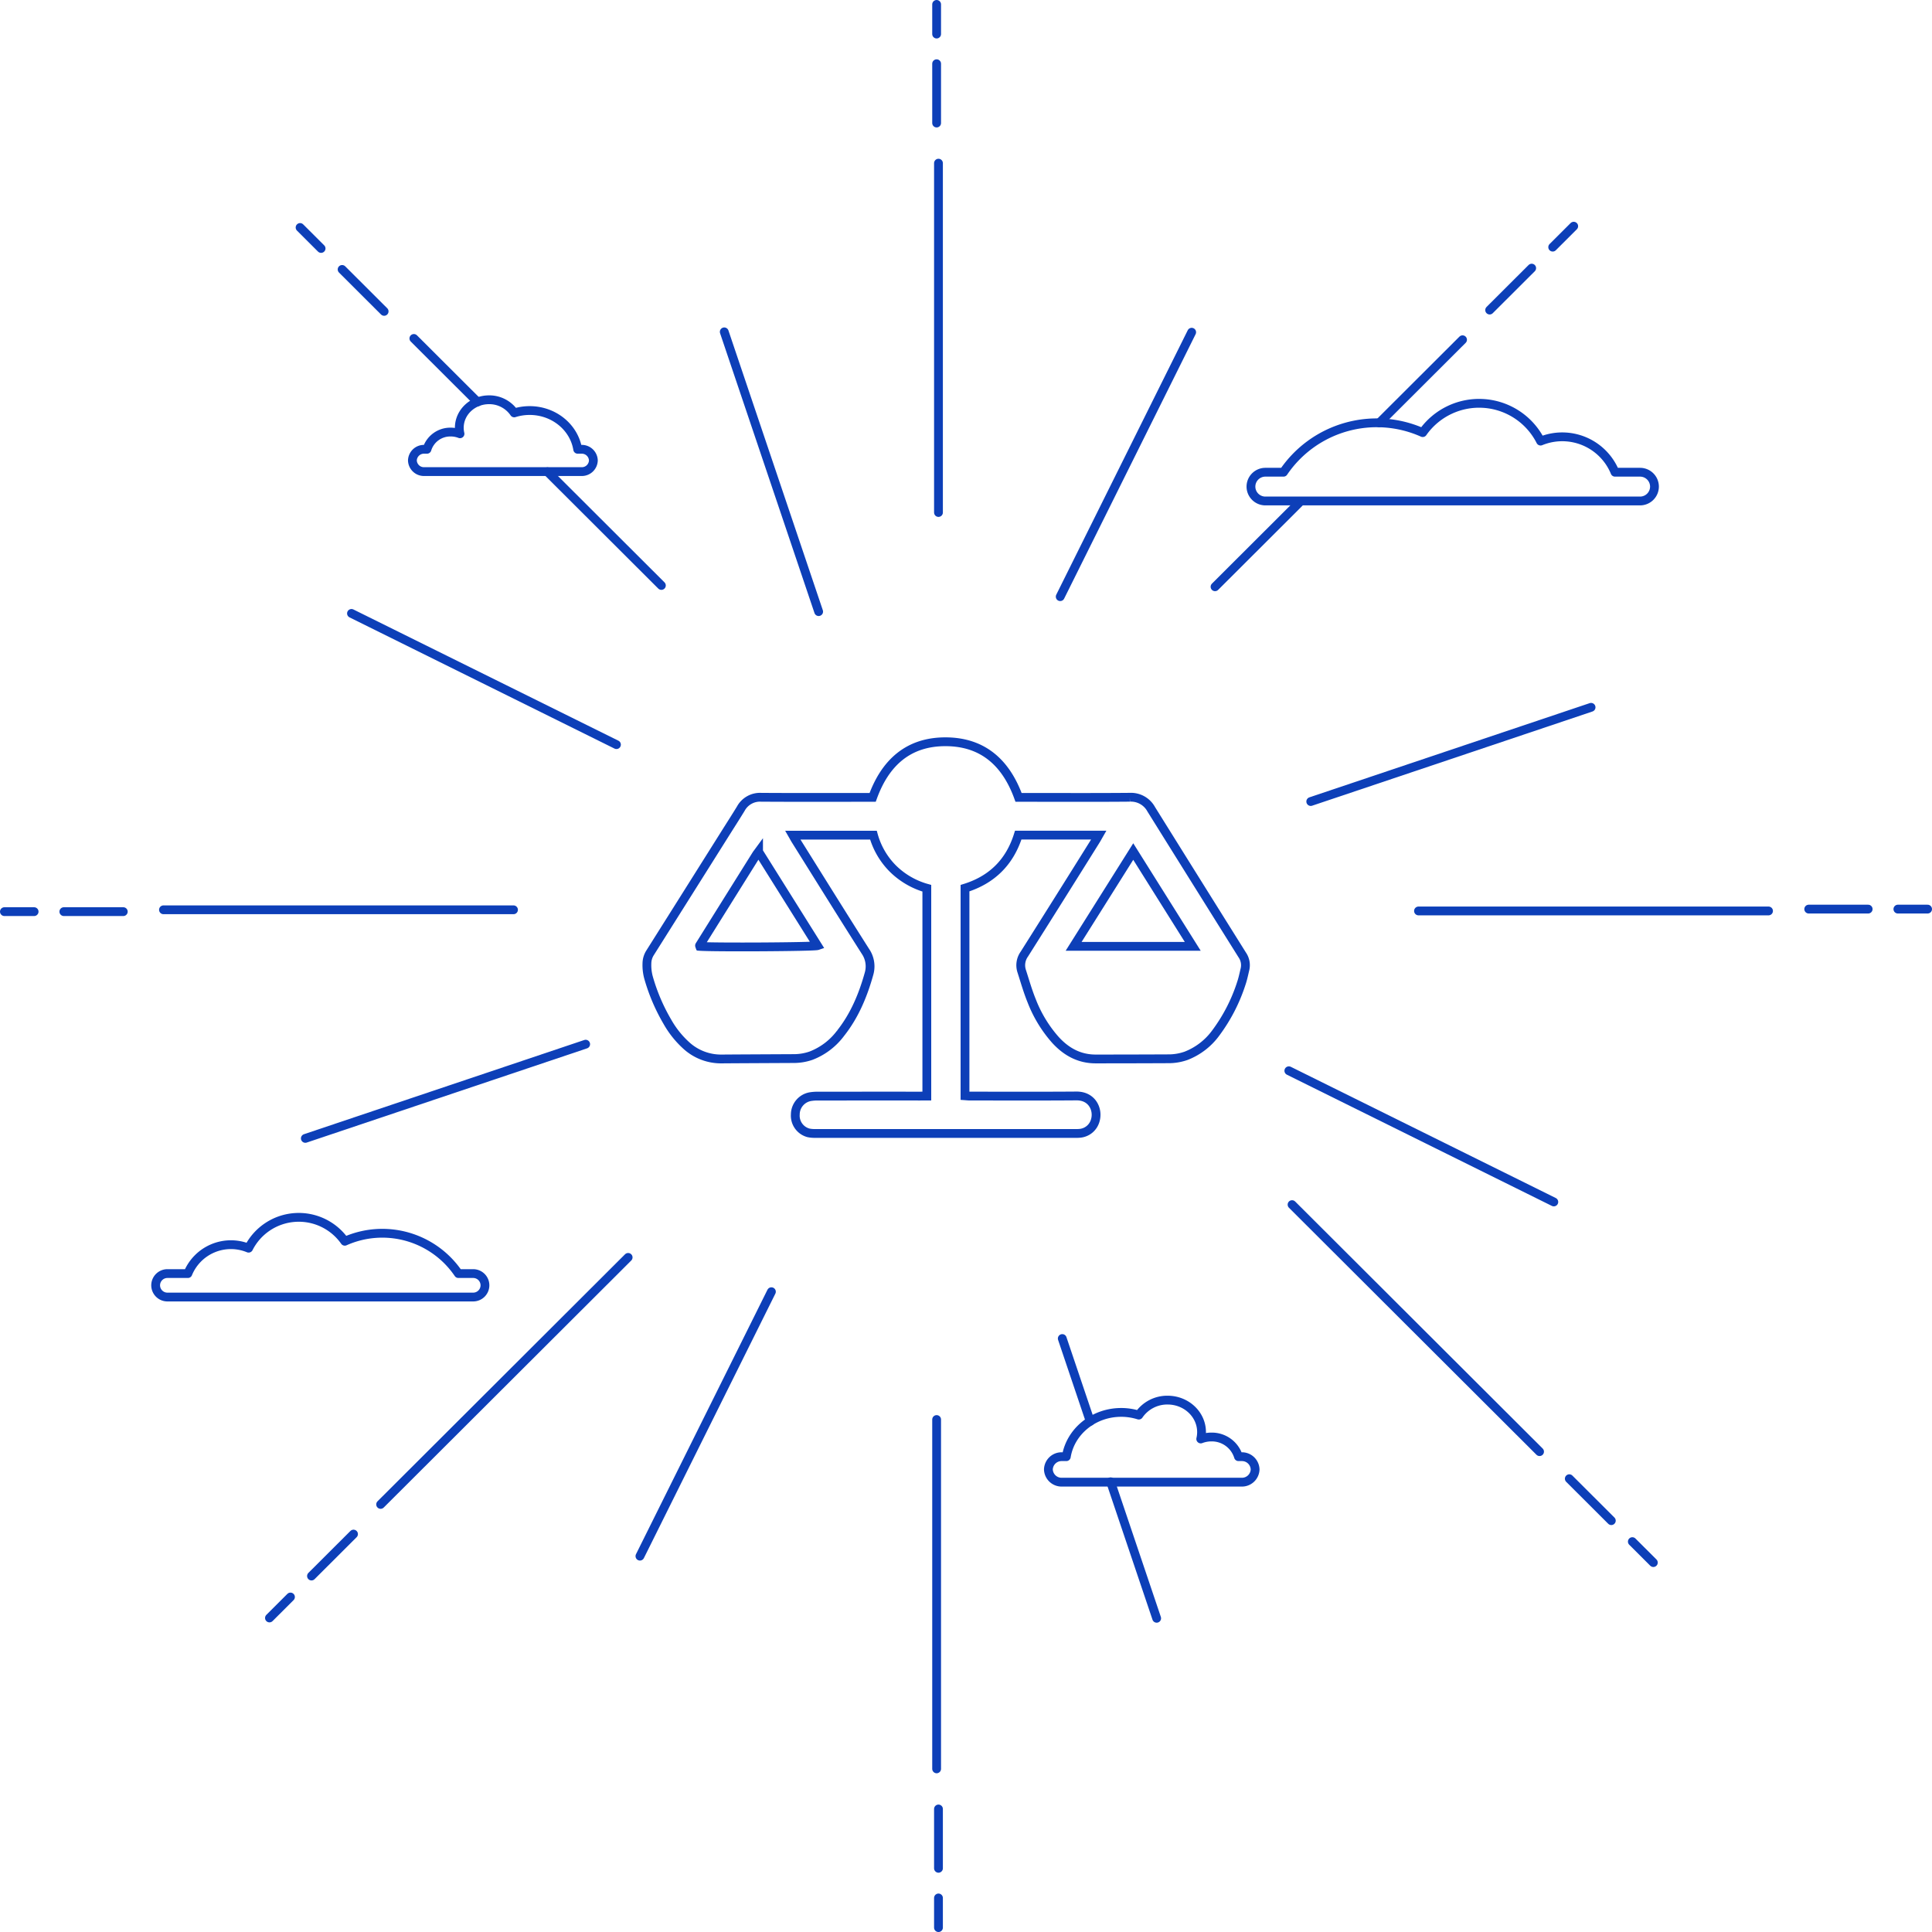 <svg xmlns="http://www.w3.org/2000/svg" width="877.929" height="877.938" viewBox="0 0 877.929 877.938">
  <g id="loader_icon" data-name="loader icon" transform="translate(-1488.98 -1281.435)">
    <g id="clouds_and_lines" data-name="clouds and lines" transform="translate(1220.128 1164.435)" style="isolation: isolate">
      <g id="Clouds" transform="translate(339.582 298.661)">
        <g id="Group_1" data-name="Group 1" transform="translate(497.719 1.611)">
          <path id="Path_5" data-name="Path 5" d="M536.6,245.725h-1.888a6.552,6.552,0,0,1-6.54-6.527v-.011a6.552,6.552,0,0,1,6.54-6.527h8.245a51.217,51.217,0,0,1,63.265-18,31.315,31.315,0,0,1,53.564,3.855A25.913,25.913,0,0,1,693.6,232.66H705a6.552,6.552,0,0,1,6.54,6.527v.011a6.552,6.552,0,0,1-6.54,6.527Z" transform="translate(-528.171 -201.346)" fill="none" stroke="#0d3fb8" stroke-linecap="round" stroke-linejoin="round" stroke-width="4"/>
        </g>
        <g id="Group_2" data-name="Group 2" transform="translate(0 371.512)">
          <path id="Path_6" data-name="Path 6" d="M444.837,405.6h1.54a5.348,5.348,0,0,0,5.338-5.327v-.009a5.348,5.348,0,0,0-5.338-5.327h-6.727a41.794,41.794,0,0,0-51.627-14.687,25.555,25.555,0,0,0-43.711,3.146,21.145,21.145,0,0,0-27.6,11.542h-9.3a5.348,5.348,0,0,0-5.338,5.327v.009a5.348,5.348,0,0,0,5.338,5.327Z" transform="translate(-302.074 -369.379)" fill="none" stroke="#0d3fb8" stroke-linecap="round" stroke-linejoin="round" stroke-width="4"/>
        </g>
        <g id="Group_3" data-name="Group 3" transform="translate(116.672)">
          <path id="Path_7" data-name="Path 7" d="M360.456,223.118h1.24a11.071,11.071,0,0,1,10.79-7.826,11.733,11.733,0,0,1,4.215.779,12.065,12.065,0,0,1-.315-2.736c0-7.027,6.05-12.722,13.512-12.722a13.714,13.714,0,0,1,11.45,5.966,23.331,23.331,0,0,1,7-1.072c11.051,0,20.207,7.639,21.832,17.611h1.747a5.245,5.245,0,0,1,5.38,5.065v.009a5.245,5.245,0,0,1-5.38,5.063H360.456a5.245,5.245,0,0,1-5.382-5.063v-.009A5.246,5.246,0,0,1,360.456,223.118Z" transform="translate(-355.074 -200.614)" fill="none" stroke="#0d3fb8" stroke-linecap="round" stroke-linejoin="round" stroke-width="4"/>
        </g>
        <g id="Group_4" data-name="Group 4" transform="translate(405.678 454.571)">
          <path id="Path_8" data-name="Path 8" d="M574.15,432.815h-1.416a12.65,12.65,0,0,0-12.328-8.94,13.42,13.42,0,0,0-4.815.889,13.787,13.787,0,0,0,.362-3.126c0-8.024-6.911-14.529-15.436-14.529a15.66,15.66,0,0,0-13.08,6.813,26.636,26.636,0,0,0-8-1.226c-12.623,0-23.083,8.726-24.94,20.118h-1.994a5.99,5.99,0,0,0-6.145,5.785v.011a5.99,5.99,0,0,0,6.145,5.785H574.15a5.992,5.992,0,0,0,6.145-5.785V438.6A5.992,5.992,0,0,0,574.15,432.815Z" transform="translate(-486.36 -407.11)" fill="none" stroke="#0d3fb8" stroke-linecap="round" stroke-linejoin="round" stroke-width="4"/>
        </g>
      </g>
      <g id="Lines" transform="translate(270.852 119)" style="isolation: isolate">
        <line id="Line_33" data-name="Line 33" y2="26.956" transform="translate(423.617 26.956)" fill="none" stroke="#0d3fb8" stroke-linecap="round" stroke-linejoin="round" stroke-width="4"/>
        <line id="Line_34" data-name="Line 34" y2="13.478" transform="translate(423.617)" fill="none" stroke="#0d3fb8" stroke-linecap="round" stroke-linejoin="round" stroke-width="4"/>
        <line id="Line_35" data-name="Line 35" y1="158.745" transform="translate(424.457 72.142)" fill="none" stroke="#0d3fb8" stroke-linecap="round" stroke-linejoin="round" stroke-width="4"/>
        <line id="Line_36" data-name="Line 36" y1="26.956" transform="translate(424.457 820.026)" fill="none" stroke="#0d3fb8" stroke-linecap="round" stroke-linejoin="round" stroke-width="4"/>
        <line id="Line_37" data-name="Line 37" y1="13.478" transform="translate(424.457 860.46)" fill="none" stroke="#0d3fb8" stroke-linecap="round" stroke-linejoin="round" stroke-width="4"/>
        <line id="Line_38" data-name="Line 38" y2="158.745" transform="translate(423.617 643.051)" fill="none" stroke="#0d3fb8" stroke-linecap="round" stroke-linejoin="round" stroke-width="4"/>
        <line id="Line_39" data-name="Line 39" x2="19.099" y2="19.061" transform="translate(153.46 120.435)" fill="none" stroke="#0d3fb8" stroke-linecap="round" stroke-linejoin="round" stroke-width="4"/>
        <line id="Line_40" data-name="Line 40" x2="9.549" y2="9.53" transform="translate(134.361 101.374)" fill="none" stroke="#0d3fb8" stroke-linecap="round" stroke-linejoin="round" stroke-width="4"/>
        <line id="Line_41" data-name="Line 41" x1="28.919" y1="28.862" transform="translate(186.068 151.793)" fill="none" stroke="#0d3fb8" stroke-linecap="round" stroke-linejoin="round" stroke-width="4"/>
        <line id="Line_42" data-name="Line 42" x1="51.782" y1="51.679" transform="translate(246.759 212.363)" fill="none" stroke="#0d3fb8" stroke-linecap="round" stroke-linejoin="round" stroke-width="4"/>
        <line id="Line_43" data-name="Line 43" x1="19.099" y2="19.061" transform="translate(674.922 119.842)" fill="none" stroke="#0d3fb8" stroke-linecap="round" stroke-linejoin="round" stroke-width="4"/>
        <line id="Line_44" data-name="Line 44" x1="9.549" y2="9.53" transform="translate(703.57 100.781)" fill="none" stroke="#0d3fb8" stroke-linecap="round" stroke-linejoin="round" stroke-width="4"/>
        <line id="Line_45" data-name="Line 45" y1="37.772" x2="37.847" transform="translate(624.753 152.386)" fill="none" stroke="#0d3fb8" stroke-linecap="round" stroke-linejoin="round" stroke-width="4"/>
        <line id="Line_46" data-name="Line 46" y1="38.238" x2="38.314" transform="translate(550.128 226.397)" fill="none" stroke="#0d3fb8" stroke-linecap="round" stroke-linejoin="round" stroke-width="4"/>
        <line id="Line_47" data-name="Line 47" x2="27.01" transform="translate(27.01 412.262)" fill="none" stroke="#0d3fb8" stroke-linecap="round" stroke-linejoin="round" stroke-width="4"/>
        <line id="Line_48" data-name="Line 48" x2="13.505" transform="translate(0 412.262)" fill="none" stroke="#0d3fb8" stroke-linecap="round" stroke-linejoin="round" stroke-width="4"/>
        <line id="Line_49" data-name="Line 49" x1="159.06" transform="translate(72.285 411.423)" fill="none" stroke="#0d3fb8" stroke-linecap="round" stroke-linejoin="round" stroke-width="4"/>
        <line id="Line_50" data-name="Line 50" y1="19.061" x2="19.099" transform="translate(139.545 695.111)" fill="none" stroke="#0d3fb8" stroke-linecap="round" stroke-linejoin="round" stroke-width="4"/>
        <line id="Line_51" data-name="Line 51" y1="9.53" x2="9.549" transform="translate(120.446 723.702)" fill="none" stroke="#0d3fb8" stroke-linecap="round" stroke-linejoin="round" stroke-width="4"/>
        <line id="Line_52" data-name="Line 52" x1="112.472" y2="112.25" transform="translate(170.965 569.378)" fill="none" stroke="#0d3fb8" stroke-linecap="round" stroke-linejoin="round" stroke-width="4"/>
        <line id="Line_53" data-name="Line 53" x1="19.099" y1="19.061" transform="translate(711.109 669.944)" fill="none" stroke="#0d3fb8" stroke-linecap="round" stroke-linejoin="round" stroke-width="4"/>
        <line id="Line_54" data-name="Line 54" x1="9.549" y1="9.53" transform="translate(739.757 698.535)" fill="none" stroke="#0d3fb8" stroke-linecap="round" stroke-linejoin="round" stroke-width="4"/>
        <line id="Line_55" data-name="Line 55" x2="112.472" y2="112.25" transform="translate(585.127 545.397)" fill="none" stroke="#0d3fb8" stroke-linecap="round" stroke-linejoin="round" stroke-width="4"/>
        <line id="Line_56" data-name="Line 56" x1="27.01" transform="translate(819.91 411.111)" fill="none" stroke="#0d3fb8" stroke-linecap="round" stroke-linejoin="round" stroke-width="4"/>
        <line id="Line_57" data-name="Line 57" x1="13.505" transform="translate(860.424 411.111)" fill="none" stroke="#0d3fb8" stroke-linecap="round" stroke-linejoin="round" stroke-width="4"/>
        <line id="Line_58" data-name="Line 58" x2="159.06" transform="translate(642.585 411.949)" fill="none" stroke="#0d3fb8" stroke-linecap="round" stroke-linejoin="round" stroke-width="4"/>
        <line id="Line_59" data-name="Line 59" x1="42.896" y1="127.133" transform="translate(327.112 148.797)" fill="none" stroke="#0d3fb8" stroke-linecap="round" stroke-linejoin="round" stroke-width="4"/>
        <line id="Line_60" data-name="Line 60" x2="20.93" y2="62.032" transform="translate(502.676 671.344)" fill="none" stroke="#0d3fb8" stroke-linecap="round" stroke-linejoin="round" stroke-width="4"/>
        <line id="Line_61" data-name="Line 61" x2="12.7" y2="37.639" transform="translate(480.71 606.243)" fill="none" stroke="#0d3fb8" stroke-linecap="round" stroke-linejoin="round" stroke-width="4"/>
        <line id="Line_62" data-name="Line 62" x1="120.407" y1="59.624" transform="translate(157.718 276.749)" fill="none" stroke="#0d3fb8" stroke-linecap="round" stroke-linejoin="round" stroke-width="4"/>
        <line id="Line_63" data-name="Line 63" y1="120.169" x2="59.743" transform="translate(479.772 148.965)" fill="none" stroke="#0d3fb8" stroke-linecap="round" stroke-linejoin="round" stroke-width="4"/>
        <line id="Line_64" data-name="Line 64" x1="127.385" y2="42.811" transform="translate(136.751 472.491)" fill="none" stroke="#0d3fb8" stroke-linecap="round" stroke-linejoin="round" stroke-width="4"/>
        <line id="Line_65" data-name="Line 65" x1="59.743" y2="120.169" transform="translate(288.795 584.97)" fill="none" stroke="#0d3fb8" stroke-linecap="round" stroke-linejoin="round" stroke-width="4"/>
        <line id="Line_66" data-name="Line 66" x2="120.407" y2="59.624" transform="translate(583.669 484.565)" fill="none" stroke="#0d3fb8" stroke-linecap="round" stroke-linejoin="round" stroke-width="4"/>
        <line id="Line_67" data-name="Line 67" y1="42.811" x2="127.385" transform="translate(593.624 319.416)" fill="none" stroke="#0d3fb8" stroke-linecap="round" stroke-linejoin="round" stroke-width="4"/>
      </g>
    </g>
    <path id="scale" d="M1418.375,1026.1V931.668a35.544,35.544,0,0,1-15.412-8.92,34.525,34.525,0,0,1-8.851-15.214h-36.657c.492.857.852,1.543,1.262,2.2,10.56,16.872,21.061,33.777,31.737,50.573a12.077,12.077,0,0,1,1.662,10.192c-2.721,9.747-6.555,19.007-12.915,27.036a30.309,30.309,0,0,1-13.418,10.207,24.019,24.019,0,0,1-8.176,1.321c-10.826.059-21.653.1-32.476.178a23.392,23.392,0,0,1-16.174-6.233,43.059,43.059,0,0,1-8.421-10.571,85.983,85.983,0,0,1-8.58-20.033,21.52,21.52,0,0,1-.768-6.69,9.137,9.137,0,0,1,1.446-4.735q17.323-27.473,34.614-54.966c2.213-3.515,4.462-7.011,6.627-10.561a9.9,9.9,0,0,1,9.231-5.124c16.018.109,32.034.043,48.053.043h2.6c5.652-15.644,16.118-25.353,33.276-25.269,16.933.082,27.359,9.656,33.021,25.269h2.485c16.02,0,32.039.088,48.055-.055a10.472,10.472,0,0,1,9.738,5.446q20.652,33.129,41.375,66.215a8.172,8.172,0,0,1,1.247,6.451c-.521,2.193-.97,4.42-1.7,6.546a77.246,77.246,0,0,1-11.57,22.434,30.157,30.157,0,0,1-13.529,10.409,23.907,23.907,0,0,1-8.178,1.342q-16.458.078-32.913.078c-7.446,0-13.346-3.294-18.24-8.645a58.661,58.661,0,0,1-10.756-17.656c-1.814-4.434-3.123-9.076-4.6-13.641a8.652,8.652,0,0,1,1.192-7.676q16.357-25.887,32.569-51.861c.412-.659.777-1.343,1.284-2.229H1459.91c-3.8,12.131-11.81,20.251-24.186,24.1v94.334c.746.052,1.446.143,2.145.143,16.165,0,32.329.078,48.494-.049,7.212-.059,9.962,6.256,8.58,11.013a8,8,0,0,1-7.056,5.96c-.872.082-1.752.066-2.631.066q-58.7.006-117.393-.009a13.7,13.7,0,0,1-3.262-.267,8.085,8.085,0,0,1-5.99-8.38,8.248,8.248,0,0,1,6.75-8.055,19.946,19.946,0,0,1,3.709-.259q23.151-.027,46.3-.013C1416.309,1026.1,1417.245,1026.1,1418.375,1026.1Zm-76.462-111.059c-.469.641-.741.968-.968,1.323q-12.929,20.659-25.838,41.327c-.027.043.018.134.041.2a1.717,1.717,0,0,0,.094.189c6.574.484,51.754.238,53.441-.337C1359.813,943.59,1350.956,929.464,1341.913,915.042Zm197.3,43.02-27.036-43.076c-9.09,14.454-18.014,28.645-27.091,43.076Z" transform="translate(491.768 753.402)" fill="none" stroke="#0d3fb8" stroke-width="4"/>
  </g>
</svg>
